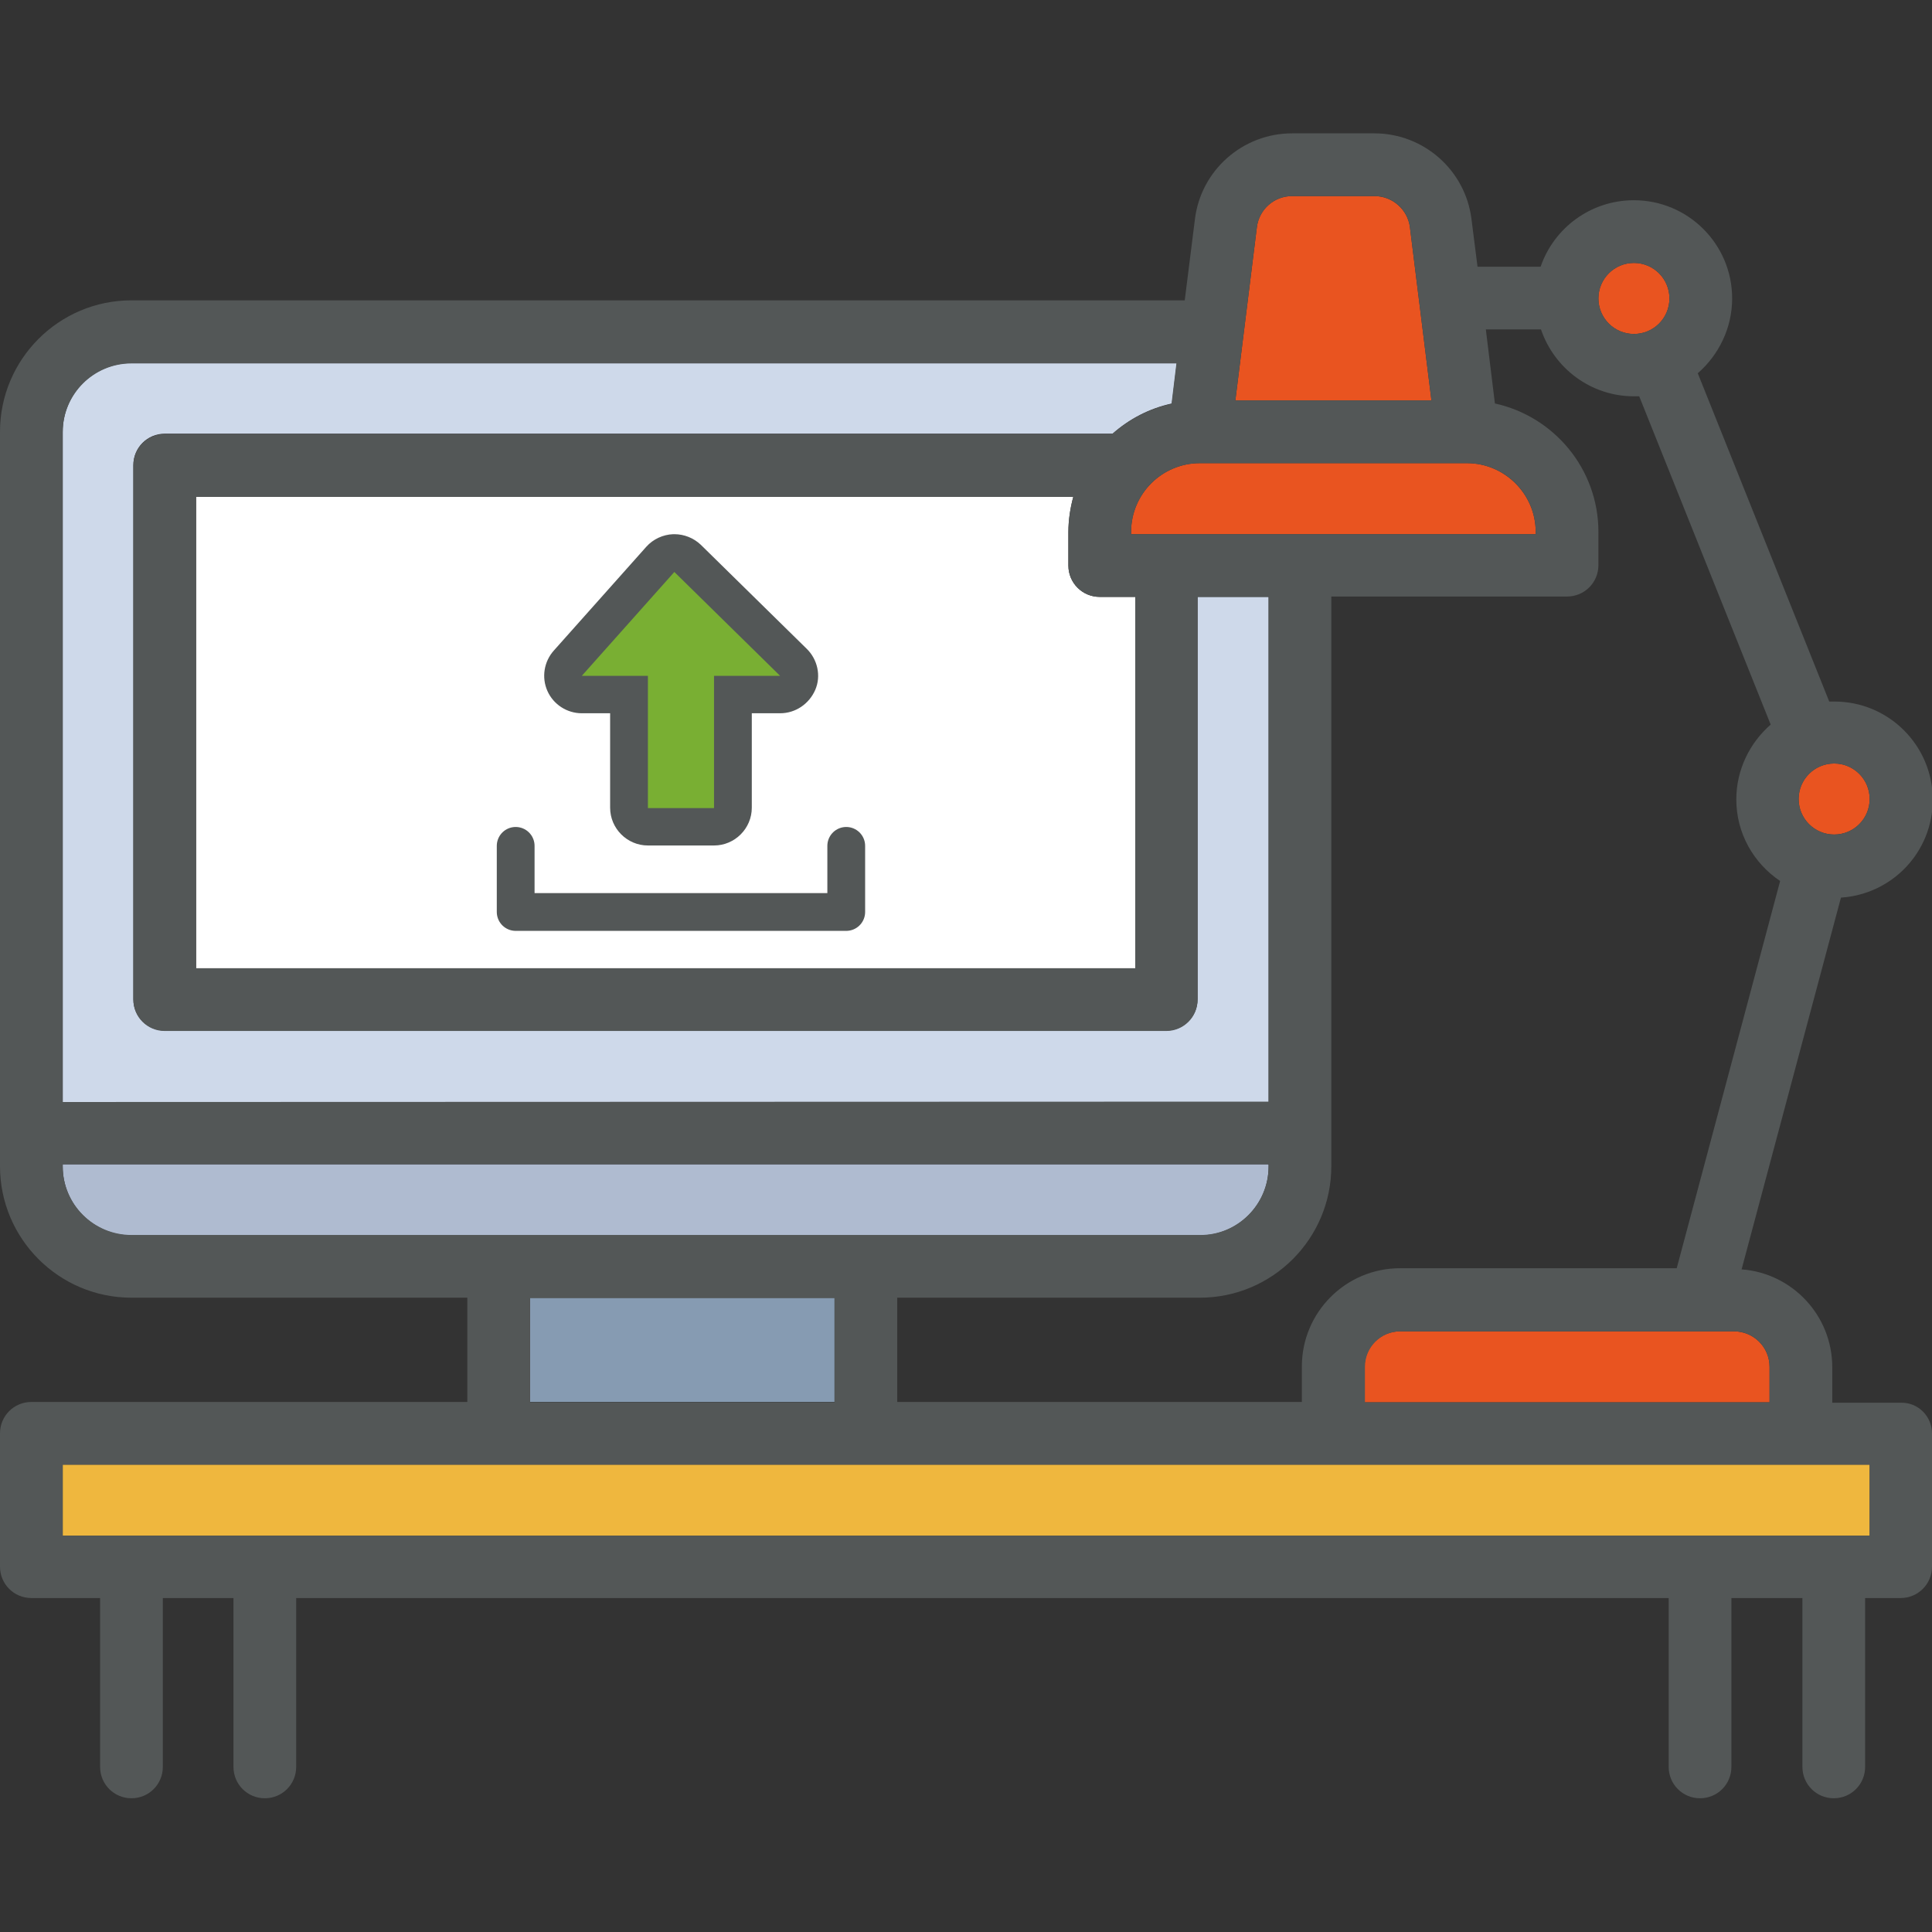 <?xml version="1.0" encoding="utf-8"?>
<!-- Generator: Adobe Illustrator 22.0.1, SVG Export Plug-In . SVG Version: 6.00 Build 0)  -->
<svg version="1.1" id="Layer_1" xmlns="http://www.w3.org/2000/svg" xmlns:xlink="http://www.w3.org/1999/xlink" x="0px" y="0px"
	 viewBox="0 0 511.4 511.4" style="enable-background:new 0 0 511.4 511.4;" xml:space="preserve">
<rect x="0" y="0" width="511.4" height="511.4" fill="#333333" stroke="none"/>
<style type="text/css">
	.st0{fill:#EFB73E;}
	.st1{fill:#CED9EA;}
	.st2{fill:#FFFFFF;}
	.st3{fill:#E95420;}
	.st4{fill:#869BB2;}
	.st5{fill:#AFBBD0;}
	.st6{fill:#535757;}
	.st7{fill:#79AF33;}
	.st8{fill:none;stroke:#535757;stroke-width:10;stroke-linecap:round;stroke-linejoin:round;stroke-miterlimit:10;}
</style>
<g>
	<rect x="16.6" y="387.7" class="st0" width="478.3" height="18.8"/>
	<path class="st1" d="M335.8,158v133.7H16.6V114.3c0-10.1,8.2-18.2,18.2-18.2h276.7l-1.3,10.7c-6,1.3-11.3,4.1-15.7,8H43.6
		c-4.6,0-8.3,3.7-8.3,8.3v141.4c0,4.6,3.7,8.3,8.3,8.3h265.1c4.6,0,8.3-3.7,8.3-8.3V158H335.8z"/>
	<path class="st2" d="M300.5,158v98.3H51.9V131.5h232.2c-0.8,3-1.3,6.1-1.3,9.4v8.8c0,4.6,3.7,8.3,8.3,8.3H300.5L300.5,158z"/>
</g>
<g>
	<path class="st3" d="M468.4,361.8v9.4H361.2v-9.4c0-5.2,4.2-9.4,9.4-9.4h79.5l0,0l0,0h8.8C464.2,352.4,468.4,356.6,468.4,361.8z"/>
	<path class="st3" d="M485.5,202.1c5.2,0,9.4,4.2,9.4,9.4s-4.2,9.4-9.4,9.4s-9.4-4.2-9.4-9.4S480.3,202.1,485.5,202.1z"/>
	<path class="st3" d="M432.5,69.6c5.2,0,9.4,4.2,9.4,9.4s-4.2,9.4-9.4,9.4s-9.4-4.2-9.4-9.4S427.3,69.6,432.5,69.6z"/>
	<path class="st3" d="M406.5,140.8v0.6H299.4v-0.6c0-10.1,8.2-18.2,18.2-18.2h70.7C398.3,122.6,406.5,130.8,406.5,140.8z"/>
	<path class="st3" d="M373.2,60.1l5.7,45.9H327l5.7-45.9c0.6-4.7,4.6-8.2,9.3-8.2h21.8C368.6,51.9,372.6,55.5,373.2,60.1z"/>
	<rect x="140.3" y="343.5" class="st4" width="80.6" height="27.6"/>
	<path class="st5" d="M335.8,308.2v0.6c0,10.1-8.2,18.2-18.2,18.2H34.8c-10.1,0-18.2-8.2-18.2-18.2v-0.6H335.8z"/>
</g>
<path class="st6" d="M511.4,379.4v35.3c0,4.6-3.7,8.3-8.3,8.3h-9.4v44.7c0,4.6-3.7,8.3-8.3,8.3s-8.3-3.7-8.3-8.3V423h-18.8v44.7
	c0,4.6-3.7,8.3-8.3,8.3s-8.3-3.7-8.3-8.3V423H78.4v44.7c0,4.6-3.7,8.3-8.3,8.3c-4.6,0-8.3-3.7-8.3-8.3V423H43.1v44.7
	c0,4.6-3.7,8.3-8.3,8.3s-8.3-3.7-8.3-8.3V423H8.3c-4.6,0-8.3-3.7-8.3-8.3v-35.3c0-4.6,3.7-8.3,8.3-8.3h115.4v-27.6H34.8
	C15.6,343.5,0,327.9,0,308.7V114.3c0-19.2,15.6-34.8,34.8-34.8h278.8l2.7-21.5c1.6-13,12.7-22.7,25.7-22.7h21.8
	c13.1,0,24.1,9.8,25.7,22.7l1.6,12.6h16.7C411.3,60.4,421,53,432.5,53c14.3,0,26,11.6,26,26c0,7.9-3.6,15-9.1,19.8l34.8,86.9
	c0.5,0,1,0,1.4,0c14.3,0,26,11.6,26,26c0,13.8-10.7,25-24.3,25.9L461,336c13.4,1,24,12.2,24,25.9v9.4h18.2
	C507.7,371.2,511.4,374.9,511.4,379.4z M494.9,406.5v-18.8H16.6v18.8H494.9z M494.9,211.5c0-5.2-4.2-9.4-9.4-9.4s-9.4,4.2-9.4,9.4
	s4.2,9.4,9.4,9.4S494.9,216.7,494.9,211.5z M443.8,335.8l27.4-102.6c-7-4.7-11.6-12.6-11.6-21.6c0-7.9,3.6-15,9.1-19.8l-34.8-86.9
	c-0.5,0-1,0-1.4,0c-11.4,0-21.1-7.4-24.6-17.7h-14.6l2.4,19.6c15.6,3.4,27.4,17.3,27.4,34v8.8c0,4.6-3.7,8.3-8.3,8.3h-62.4v150.8
	c0,19.2-15.6,34.8-34.8,34.8h-80.1v27.6h107.1v-9.4c0-14.3,11.6-26,26-26h73.2V335.8z M468.4,371.2v-9.4c0-5.2-4.2-9.4-9.4-9.4h-8.8
	l0,0l0,0h-79.5c-5.2,0-9.4,4.2-9.4,9.4v9.4H468.4z M441.9,79c0-5.2-4.2-9.4-9.4-9.4s-9.4,4.2-9.4,9.4s4.2,9.4,9.4,9.4
	S441.9,84.2,441.9,79z M406.5,141.4v-0.6c0-10.1-8.2-18.2-18.2-18.2h-70.7c-10.1,0-18.2,8.2-18.2,18.2v0.6H406.5z M378.9,106
	l-5.7-45.9c-0.6-4.7-4.6-8.2-9.3-8.2H342c-4.7,0-8.7,3.5-9.3,8.2L327,106H378.9z M335.8,308.7v-0.6H16.6v0.6
	c0,10.1,8.2,18.2,18.2,18.2h282.8C327.6,327,335.8,318.8,335.8,308.7z M335.8,291.6V158H317v106.6c0,4.6-3.7,8.3-8.3,8.3H43.6
	c-4.6,0-8.3-3.7-8.3-8.3V123.2c0-4.6,3.7-8.3,8.3-8.3h250.8c4.4-3.9,9.8-6.7,15.7-8l1.3-10.7H34.8c-10.1,0-18.2,8.2-18.2,18.2v177.3
	L335.8,291.6L335.8,291.6z M300.5,256.3V158h-9.4c-4.6,0-8.3-3.7-8.3-8.3v-8.8c0-3.3,0.5-6.4,1.3-9.4H51.9v124.8H300.5z
	 M220.9,371.2v-27.6h-80.6v27.6H220.9z"/>
<g>
	<g>
		<path class="st7" d="M171.5,218.9c-2.8,0-5-2.2-5-5v-30H154c-2,0-3.8-1.2-4.6-3c-0.8-1.8-0.5-3.9,0.8-5.4l24.5-27.5
			c0.9-1,2.2-1.6,3.6-1.7c0.1,0,0.1,0,0.2,0c1.3,0,2.6,0.5,3.5,1.4l28,27.5c1.4,1.4,1.9,3.6,1.1,5.5c-0.8,1.9-2.6,3.1-4.6,3.1H194
			v30c0,2.8-2.2,5-5,5H171.5z"/>
		<path class="st6" d="M178.5,151.4l28,27.5H189v35h-17.5v-35H154L178.5,151.4 M178.5,141.4c-0.1,0-0.2,0-0.3,0
			c-2.7,0.1-5.3,1.3-7.1,3.3l-24.5,27.5c-2.6,2.9-3.3,7.1-1.7,10.7c1.6,3.6,5.2,5.9,9.1,5.9h7.5v25c0,5.5,4.5,10,10,10H189
			c5.5,0,10-4.5,10-10v-25h7.5c4.1,0,7.7-2.5,9.3-6.2s0.6-8.1-2.3-10.9l-28-27.5C183.6,142.4,181.1,141.4,178.5,141.4L178.5,141.4z"
			/>
	</g>
	<polyline class="st8" points="136.5,223.9 136.5,241.4 224,241.4 224,223.9 	"/>
</g>
</svg>
